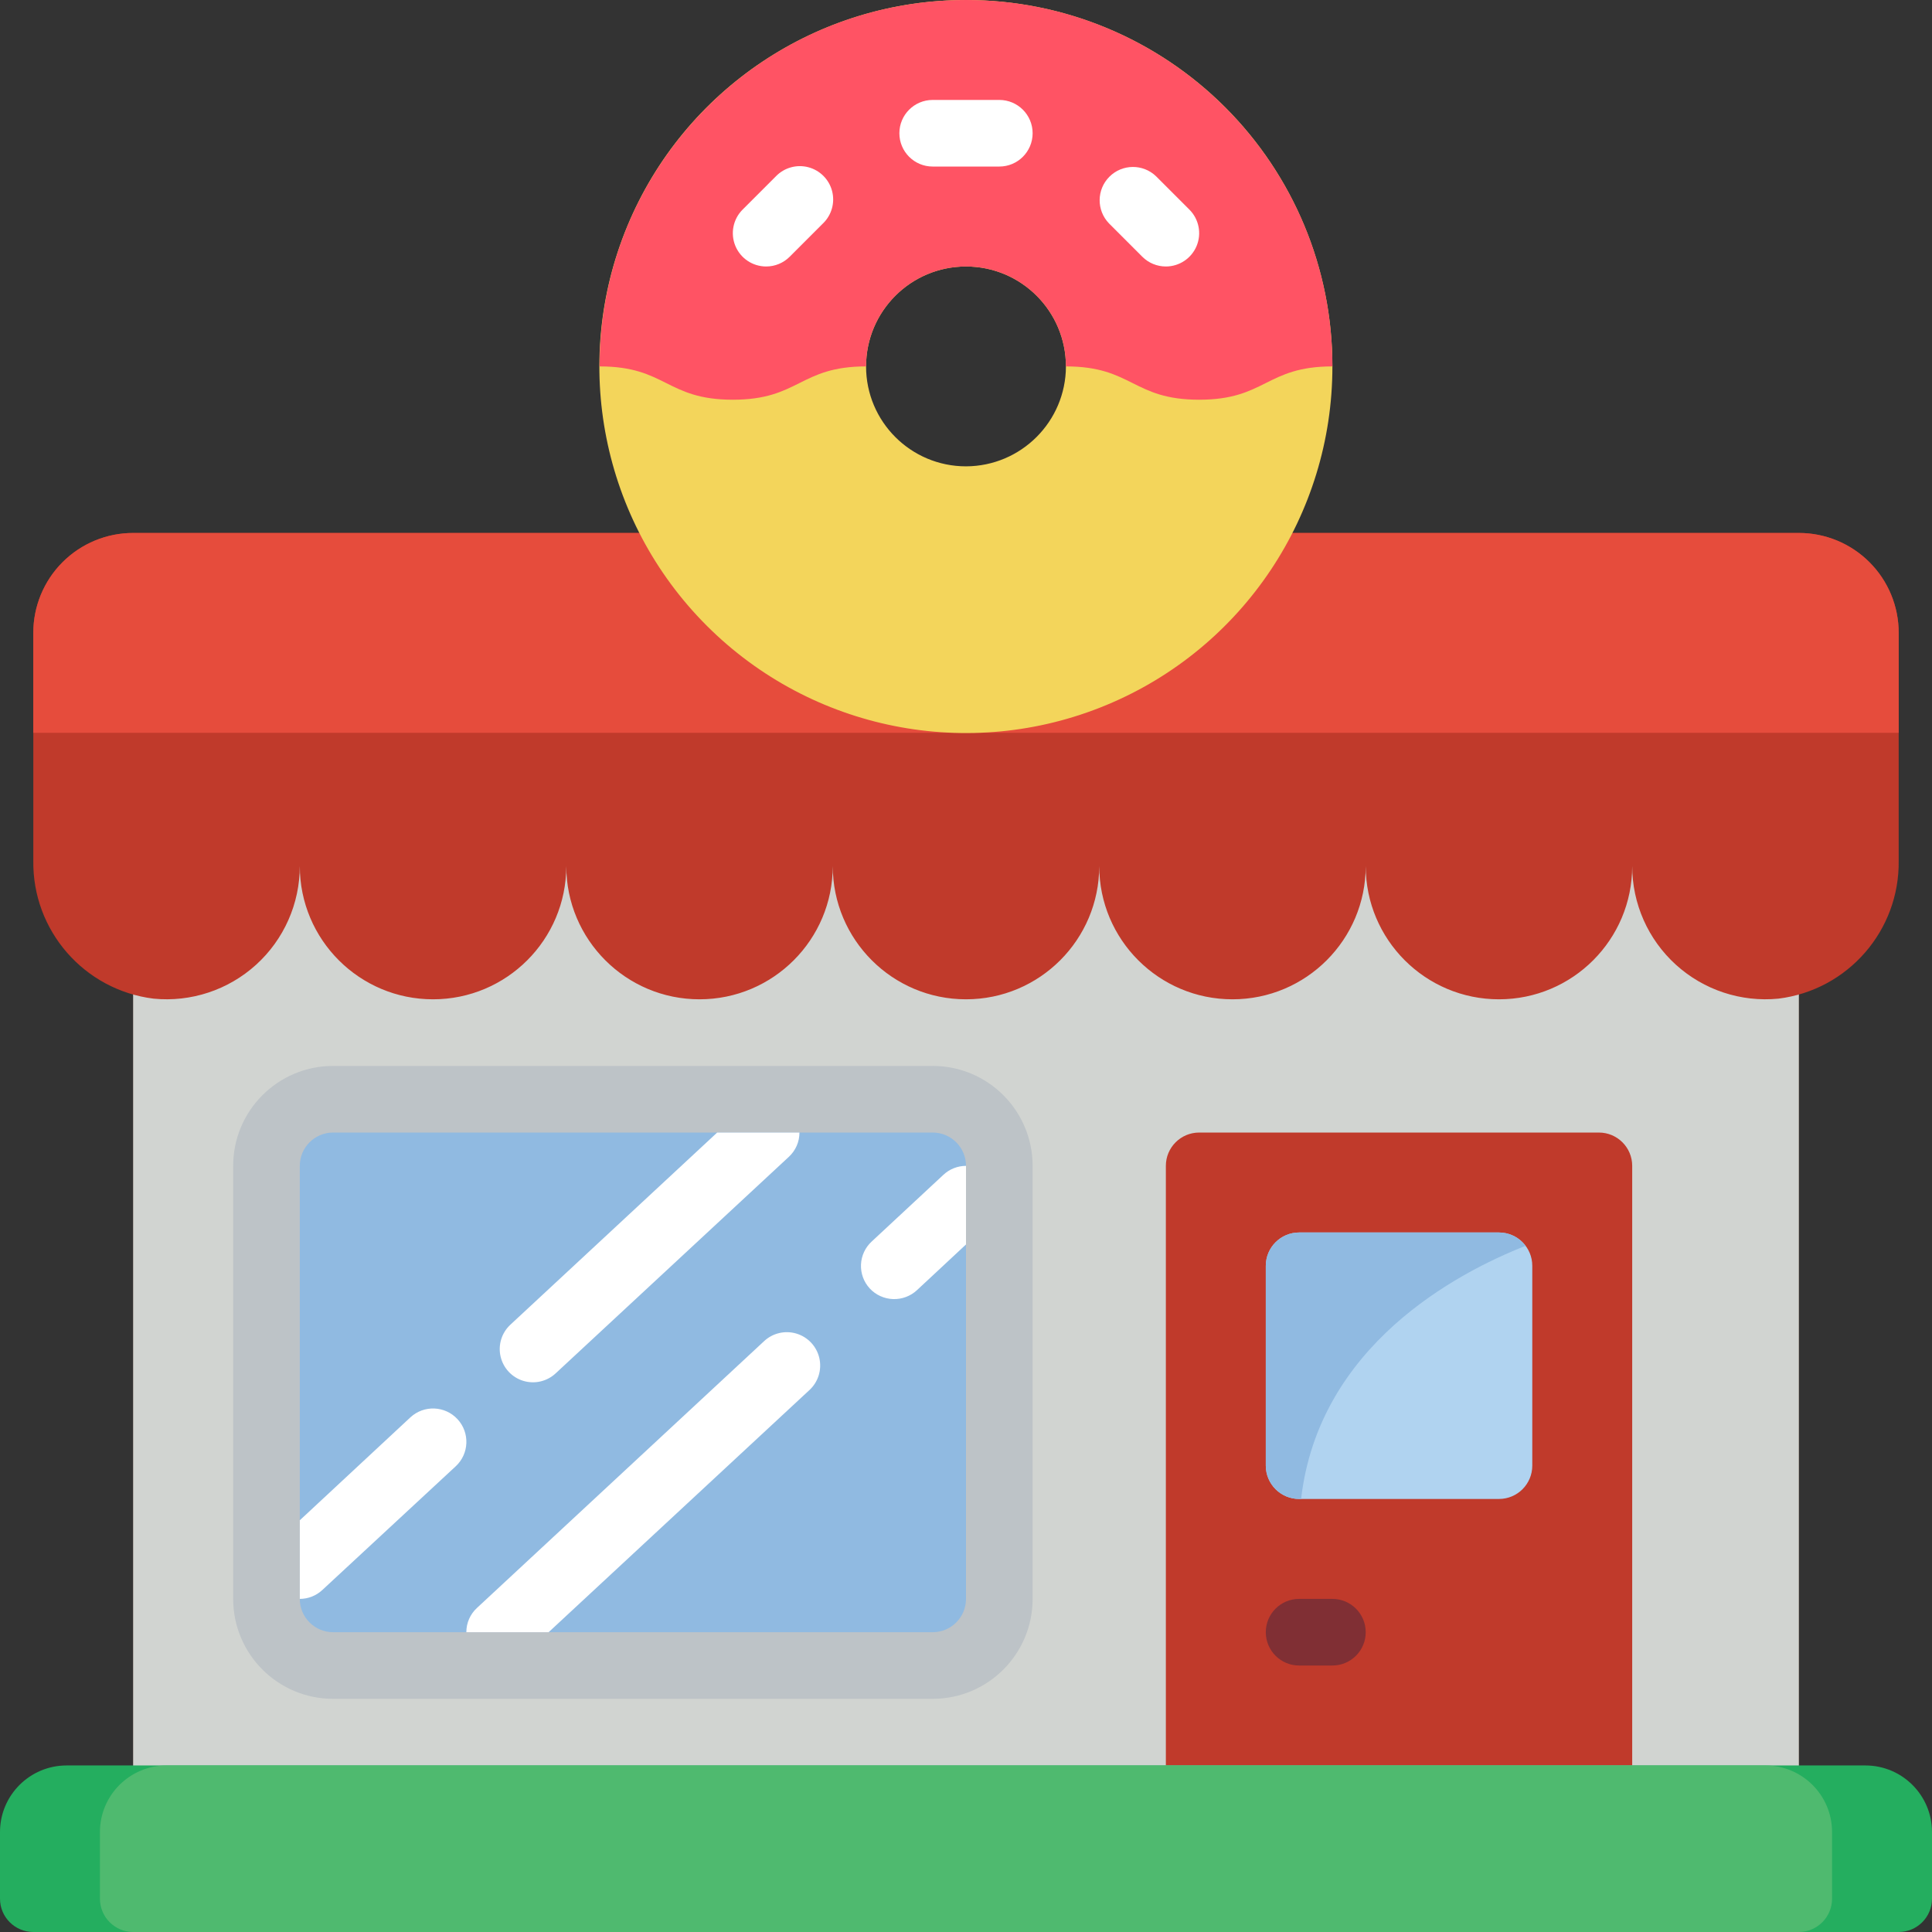 <svg height="512pt" viewBox="0 0 512 512" width="512pt" xmlns="http://www.w3.org/2000/svg"><rect x="0" y="0" width="512" height="512" fill="#333333" stroke="none"/><path d="m35.309 211.863h441.383v263.59h-441.383zm0 0" fill="#a59078"/><path d="m35.309 211.863h441.383v263.59h-441.383zm0 0" fill="#d1d4d1"/><path d="m88.277 282.484h158.895c14.625 0 26.484 11.855 26.484 26.48v114.758c0 14.629-11.859 26.484-26.484 26.484h-158.895c-14.629 0-26.484-11.855-26.484-26.484v-114.758c0-14.625 11.855-26.48 26.484-26.48zm0 0" fill="#bdc3c7"/><path d="m88.277 300.137h158.895c4.875 0 8.828 3.953 8.828 8.828v114.758c0 4.875-3.953 8.828-8.828 8.828h-158.895c-4.875 0-8.828-3.953-8.828-8.828v-114.758c0-4.875 3.953-8.828 8.828-8.828zm0 0" fill="#90bae1"/><path d="m317.793 300.137h105.93c4.875 0 8.828 3.953 8.828 8.828v158.898h-123.586v-158.898c0-4.875 3.953-8.828 8.828-8.828zm0 0" fill="#c03a2b"/><path d="m406.07 335.449v52.965c0 4.875-3.953 8.828-8.828 8.828h-52.965c-4.875 0-8.828-3.953-8.828-8.828v-52.965c0-4.875 3.953-8.828 8.828-8.828h52.965c4.875 0 8.828 3.953 8.828 8.828zm0 0" fill="#b0d3f0"/><path d="m404.305 330.152c-18.363 7.238-54.82 26.48-59.5 67.09h-.527c-4.871-.016-8.816-3.957-8.828-8.828v-52.965c.012-4.871 3.957-8.812 8.828-8.828h52.965c2.777 0 5.395 1.305 7.062 3.531zm0 0" fill="#90bae1"/><path d="m353.102 441.379h-8.824c-4.875 0-8.828-3.953-8.828-8.828s3.953-8.828 8.828-8.828h8.824c4.879 0 8.828 3.953 8.828 8.828s-3.949 8.828-8.828 8.828zm0 0" fill="#802f34"/><g fill="#fff"><path d="m120.762 388.59-35.312 32.75c-1.625 1.527-3.77 2.383-6 2.383v-20.832l29.309-27.277c3.582-3.316 9.176-3.098 12.488.484 3.316 3.586 3.098 9.176-.484 12.492zm0 0"/><path d="m211.863 300.137c.008 2.453-1.02 4.789-2.824 6.445l-61.793 57.379c-2.305 2.145-5.574 2.898-8.586 1.977-3.008-.922-5.293-3.379-6-6.445-.707-3.066.277-6.273 2.578-8.418l54.82-50.938zm0 0"/><path d="m214.512 368.375-69.121 64.176h-21.805c-.008-2.449 1.02-4.789 2.824-6.441l76.008-70.621c2.297-2.195 5.594-2.988 8.633-2.078 3.043.91 5.363 3.383 6.078 6.477.715 3.098-.285 6.336-2.617 8.488zm0 0"/><path d="m256 308.965v20.832l-12.977 12.094c-1.719 1.605-4.008 2.461-6.359 2.379-2.352-.082-4.574-1.098-6.176-2.82-1.582-1.719-2.418-3.996-2.316-6.332.098-2.336 1.125-4.535 2.848-6.113l18.977-17.656c1.625-1.527 3.773-2.379 6.004-2.383zm0 0"/></g><path d="m476.691 141.242h-441.383c-7.023-.012-13.766 2.777-18.734 7.746s-7.758 11.711-7.746 18.734v60.293c-.293 18.559 13.445 34.355 31.867 36.637 9.914.977 19.781-2.285 27.164-8.977 7.383-6.695 11.59-16.195 11.59-26.16 0 19.504 15.809 35.312 35.309 35.312 19.504 0 35.312-15.809 35.312-35.312 0 19.504 15.809 35.312 35.309 35.312s35.312-15.809 35.312-35.312c0 19.504 15.809 35.312 35.309 35.312s35.309-15.809 35.309-35.312c0 19.504 15.812 35.312 35.312 35.312s35.309-15.809 35.309-35.312c0 19.504 15.809 35.312 35.312 35.312 19.5 0 35.309-15.809 35.309-35.312 0 9.965 4.207 19.465 11.59 26.16 7.383 6.691 17.25 9.953 27.164 8.977 18.422-2.281 32.16-18.078 31.867-36.637v-60.293c.012-7.023-2.777-13.766-7.746-18.734s-11.711-7.758-18.734-7.746zm0 0" fill="#c03a2b"/><path d="m476.691 141.242h-441.383c-7.023-.012-13.766 2.777-18.734 7.746s-7.758 11.711-7.746 18.734v26.484h494.344v-26.484c.012-7.023-2.777-13.766-7.746-18.734s-11.711-7.758-18.734-7.746zm0 0" fill="#e64c3c"/><path d="m256 0c-39.293-.012-74.719 23.648-89.762 59.949-15.039 36.297-6.73 78.082 21.051 105.863 27.785 27.785 69.566 36.094 105.867 21.051 36.297-15.039 59.957-50.469 59.945-89.762.016-25.758-10.211-50.465-28.422-68.676-18.215-18.215-42.922-28.441-68.68-28.426zm0 123.586c-14.625 0-26.484-11.855-26.484-26.484 0-14.625 11.859-26.48 26.484-26.48s26.484 11.855 26.484 26.48c-.043 14.609-11.875 26.441-26.484 26.484zm0 0" fill="#f3d55b"/><path d="m353.102 97.102c-17.652 0-17.652 8.828-35.309 8.828s-17.656-8.828-35.309-8.828c0-14.625-11.859-26.48-26.484-26.48s-26.484 11.855-26.484 26.48c-17.652 0-17.652 8.828-35.309 8.828s-17.656-8.828-35.309-8.828c0-53.625 43.473-97.102 97.102-97.102s97.102 43.477 97.102 97.102zm0 0" fill="#ff5364"/><path d="m203.035 70.621c-3.57 0-6.789-2.152-8.156-5.449-1.363-3.301-.609-7.094 1.914-9.621l8.828-8.828c2.215-2.293 5.5-3.215 8.586-2.406 3.086.809 5.496 3.219 6.305 6.305.805 3.086-.113 6.371-2.41 8.586l-8.824 8.828c-1.656 1.656-3.902 2.59-6.242 2.586zm0 0" fill="#fff"/><path d="m264.828 44.137h-17.656c-4.875 0-8.828-3.949-8.828-8.828 0-4.875 3.953-8.824 8.828-8.824h17.656c4.875 0 8.828 3.949 8.828 8.824 0 4.879-3.953 8.828-8.828 8.828zm0 0" fill="#fff"/><path d="m308.965 70.621c-2.34.004-4.586-.93-6.242-2.586l-8.824-8.828c-3.348-3.465-3.301-8.969.105-12.375s8.91-3.453 12.375-.109l8.828 8.828c2.523 2.527 3.277 6.32 1.914 9.621-1.367 3.297-4.586 5.449-8.156 5.449zm0 0" fill="#fff"/><path d="m17.656 467.863h476.688c9.75 0 17.656 7.902 17.656 17.652v17.656c0 4.875-3.953 8.828-8.828 8.828h-494.344c-4.875 0-8.828-3.953-8.828-8.828v-17.656c0-9.75 7.906-17.652 17.656-17.652zm0 0" fill="#24ae5f"/><path d="m44.137 467.863h423.727c9.75 0 17.652 7.902 17.652 17.652v17.656c0 4.875-3.949 8.828-8.824 8.828h-441.383c-4.875 0-8.824-3.953-8.824-8.828v-17.656c0-9.75 7.902-17.652 17.652-17.652zm0 0" fill="#4fba6f"/></svg>